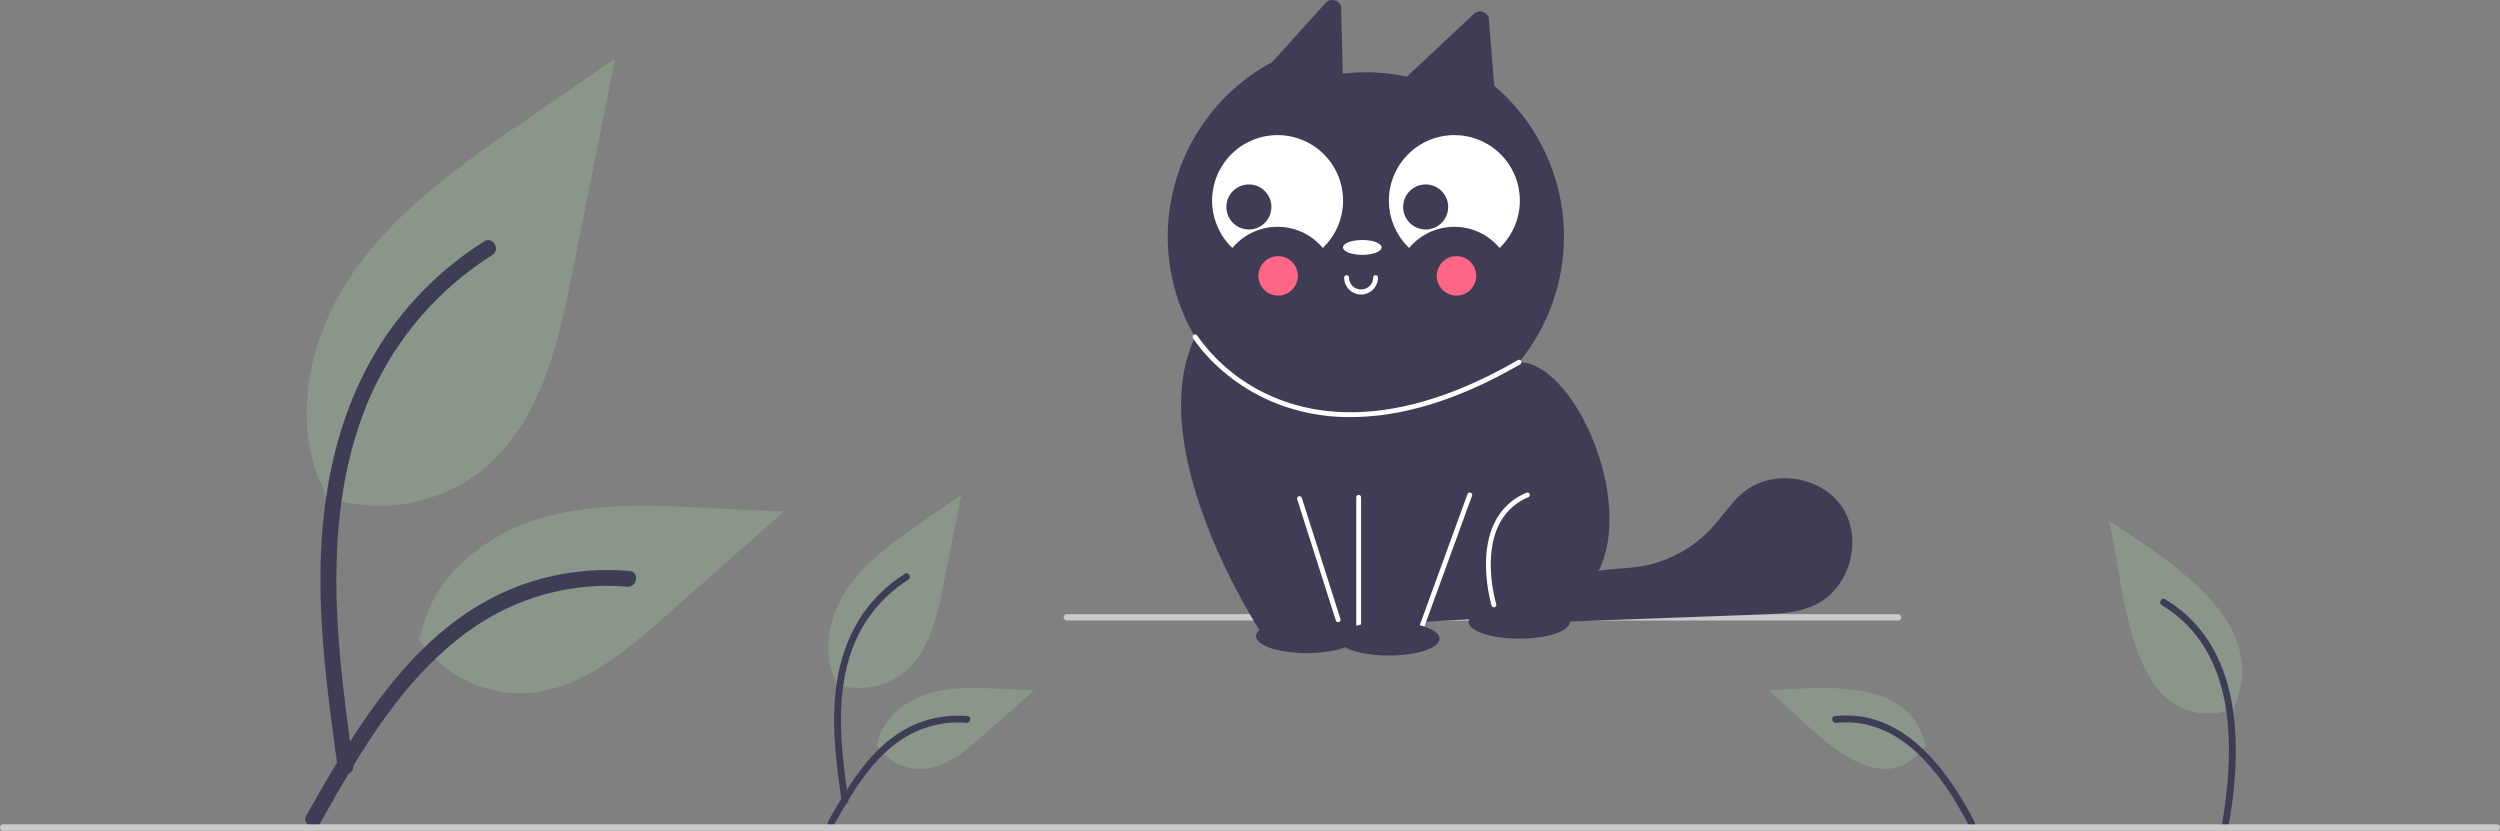 <svg id="a3363411-88d6-4d9c-90ba-a0d76aee6716" data-name="Layer 1" xmlns="http://www.w3.org/2000/svg" width="785" height="260.842" viewBox="0 0 785 260.842"><rect x="0" y="0" width="785" height="260.842" fill="#808080" stroke="none"/><path id="e6d48fe3-12d5-4a4a-b92a-b78b486fac3b" data-name="Path 438" d="M309.287,475.453a52.155,52.155,0,0,0,50.363-8.871c17.64-14.807,23.171-39.192,27.67-61.777L400.63,338l-27.866,19.187c-20.041,13.798-40.532,28.04-54.407,48.026s-19.928,47.271-8.783,68.898" transform="translate(-207.5 -319.579)" fill="#899689"/><path id="a99fcdd9-ae8f-4ca7-ba44-ef69baf9e145" data-name="Path 439" d="M313.59,560.984c-3.507-25.553-7.116-51.436-4.65-77.262,2.185-22.937,9.183-45.336,23.43-63.71a105.983,105.983,0,0,1,27.192-24.641c2.718-1.716,5.221,2.592,2.514,4.301a100.756,100.756,0,0,0-39.856,48.086c-8.677,22.069-10.07,46.127-8.576,69.57.903,14.177,2.823,28.261,4.751,42.329a2.581,2.581,0,0,1-1.74,3.064,2.506,2.506,0,0,1-3.064-1.74Z" transform="translate(-207.5 -319.579)" fill="#3f3d56"/><path id="bbeda2f4-be86-4904-b4b0-963c2a3b729b" data-name="Path 442" d="M338.835,519.982a38.393,38.393,0,0,0,33.452,17.271c16.939-.804,31.054-12.621,43.76-23.844l37.589-33.188-24.877-1.191c-17.89-.857-36.242-1.661-53.282,3.863s-32.755,18.795-35.87,36.433" transform="translate(-207.5 -319.579)" fill="#899689"/><path id="a6e93fc3-3616-4120-bc87-b7b79f9b3178" data-name="Path 443" d="M303.676,575.673c16.886-29.877,36.47-63.082,71.467-73.695a79.749,79.749,0,0,1,30.058-3.104c3.192.276,2.395,5.195-.79,4.921a74.089,74.089,0,0,0-47.97,12.691c-13.526,9.207-24.058,22.007-32.971,35.58-5.46,8.315-10.351,16.982-15.242,25.637C306.665,580.469,302.095,578.471,303.676,575.673Z" transform="translate(-207.5 -319.579)" fill="#3f3d56"/><path id="e252ff7a-4a4a-4da8-9d61-47808c761739" data-name="Path 438" d="M469.911,534.325a22.51,22.51,0,0,0,21.737-3.829c7.613-6.39,10.001-16.915,11.942-26.663L509.335,475,497.308,483.281c-8.65,5.955-17.494,12.102-23.482,20.728s-8.601,20.402-3.791,29.736" transform="translate(-207.5 -319.579)" fill="#899689"/><path id="ef525daa-216d-438f-b057-809f99c83d16" data-name="Path 439" d="M471.768,571.24c-1.514-11.029-3.071-22.2-2.007-33.346.943-9.9,3.964-19.567,10.113-27.497a45.742,45.742,0,0,1,11.736-10.635c1.173-.74,2.253,1.119,1.085,1.856a43.486,43.486,0,0,0-17.202,20.754c-3.745,9.525-4.346,19.908-3.701,30.026.39,6.119,1.218,12.198,2.051,18.269a1.114,1.114,0,0,1-.751,1.322,1.082,1.082,0,0,1-1.322-.751Z" transform="translate(-207.5 -319.579)" fill="#3f3d56"/><path id="f74a7d99-3259-4264-a03b-1567597bdebf" data-name="Path 442" d="M482.664,553.544a16.57,16.57,0,0,0,14.438,7.454c7.311-.347,13.403-5.447,18.887-10.291l16.223-14.324-10.737-.514c-7.721-.37-15.642-.717-22.997,1.667s-14.137,8.112-15.482,15.725" transform="translate(-207.5 -319.579)" fill="#899689"/><path id="a42fcbb9-6e6a-4d65-b4bb-1afcb6d22e9b" data-name="Path 443" d="M467.489,577.58c7.288-12.895,15.74-27.226,30.845-31.807a34.419,34.419,0,0,1,12.973-1.34c1.378.119,1.034,2.242-.341,2.124a31.977,31.977,0,0,0-20.704,5.477c-5.838,3.974-10.383,9.498-14.23,15.356-2.357,3.589-4.467,7.329-6.578,11.065C468.779,579.649,466.807,578.787,467.489,577.58Z" transform="translate(-207.5 -319.579)" fill="#3f3d56"/><path id="bcabba70-d0f3-473d-b335-0d566e9784d7" data-name="Path 438" d="M909.089,542.325c-33.668,9.666-34.067-37.914-39.424-59.325,19.03,12.958,51.116,31.432,39.3,58.746" transform="translate(-207.5 -319.579)" fill="#899689"/><path id="ba478ea8-fb83-4c8b-9ab3-cf7979187684" data-name="Path 439" d="M907.232,579.24c4.423-25.014,4.702-56.695-19.843-71.478-1.172-.741-2.252,1.119-1.084,1.856,23.697,14.333,22.993,44.939,18.852,69.05a1.076,1.076,0,0,0,2.074.571Z" transform="translate(-207.5 -319.579)" fill="#3f3d56"/><path id="fd385cca-8359-4008-938e-478bfe5bb8f2" data-name="Path 442" d="M812.336,553.544c-15.407,20.681-36.862-7.011-49.548-17.161,16.923-.9,43.955-4.388,49.215,16.878" transform="translate(-207.5 -319.579)" fill="#899689"/><path id="b59fa0dc-1c02-46f1-977b-f71e7fc9587c" data-name="Path 443" d="M827.511,577.58c-8.709-16.672-22.617-35.527-43.819-33.146-1.377.118-1.033,2.241.342,2.123,20.139-2.084,33.242,16.028,41.512,31.899C826.221,579.649,828.193,578.787,827.511,577.58Z" transform="translate(-207.5 -319.579)" fill="#3f3d56"/><path d="M991.5,580.421h-783a1,1,0,0,1,0-2h783a1,1,0,0,1,0,2Z" transform="translate(-207.5 -319.579)" fill="#cacaca"/><path d="M803.5,514.421h-261a1,1,0,0,1,0-2h261a1,1,0,0,1,0,2Z" transform="translate(-207.5 -319.579)" fill="#cacaca"/><path d="M676.686,346.509l-1.718-21.392a2.899,2.899,0,0,0-4.744-1.113l-20.95,19.627a61.782,61.782,0,0,0-20.14-.906l-.529-21.087a2.899,2.899,0,0,0-4.723-1.305l-16.904,18.732a62.203,62.203,0,1,0,69.708,7.444Z" transform="translate(-207.5 -319.579)" fill="#3f3d56"/><path d="M684.452,433.319c22.881-.364,51.666,79.932-2.556,80.349-28.057.215-77.727,5.687-77.727,5.687s-38.611-57.947-21.391-93.999Z" transform="translate(-207.5 -319.579)" fill="#3f3d56"/><polyline points="426.623 156.173 426.623 197.775 446.073 197.775 461.505 155.414" fill="#3f3d56"/><path d="M653.573,518.113H634.123a.758.758,0,0,1-.758-.758V475.752a.758.758,0,1,1,1.517,0V516.596h18.161l15.25-41.862a.758.758,0,0,1,1.425.519l-15.432,42.361A.758.758,0,0,1,653.573,518.113Z" transform="translate(-207.5 -319.579)" fill="#fff"/><ellipse cx="477.05" cy="195.226" rx="15.924" ry="5.308" fill="#3f3d56"/><path d="M676.588,510.255a.758.758,0,0,1-.725-.536c-.084-.272-8.139-27.288,10.945-35.424a.758.758,0,1,1,.595,1.395c-17.842,7.606-10.17,33.324-10.09,33.583a.759.759,0,0,1-.502.948A.767.767,0,0,1,676.588,510.255Z" transform="translate(-207.5 -319.579)" fill="#fff"/><path d="M703.601,503.324c-.107-.153-.185-.314-.277-.471q-1.243.046-2.486.092Z" transform="translate(-207.5 -319.579)" fill="#3f3d56"/><path d="M786.236,479.286c-6.209-9.924-21.401-12.681-30.701-5.572-4.197,3.208-7.025,7.845-10.611,11.725A39.306,39.306,0,0,1,722.094,497.521c-6.094.914-12.539.418-18.167,2.927-5.458,2.433-9.575,9.379-6.604,14.405q31.421-1.158,62.841-2.316c6.026-.222,12.267-.497,17.656-3.204C788.281,504.078,792.445,489.21,786.236,479.286Z" transform="translate(-207.5 -319.579)" fill="#3f3d56"/><path d="M631.592,450.541a62.391,62.391,0,0,1-25.046-4.998c-16.525-7.173-24.099-19.278-24.414-19.79a.758.758,0,0,1,1.292-.794,55.775,55.775,0,0,0,23.802,19.226c14.881,6.434,40.293,9.657,76.845-11.522a.758.758,0,1,1,.761,1.312C663.376,446.408,645.66,450.541,631.592,450.541Z" transform="translate(-207.5 -319.579)" fill="#fff"/><path d="M634.881,412.054a5.314,5.314,0,0,1-5.308-5.308.758.758,0,0,1,1.517,0,3.792,3.792,0,0,0,7.583,0,.758.758,0,0,1,1.517,0A5.314,5.314,0,0,1,634.881,412.054Z" transform="translate(-207.5 -319.579)" fill="#fff"/><path d="M627.677,514.933a.759.759,0,0,1-.722-.528l-12.133-38.044a.758.758,0,1,1,1.445-.461l12.133,38.044a.759.759,0,0,1-.723.989Z" transform="translate(-207.5 -319.579)" fill="#fff"/><ellipse cx="436.102" cy="200.534" rx="15.924" ry="5.308" fill="#3f3d56"/><ellipse cx="410.319" cy="199.775" rx="15.924" ry="5.308" fill="#3f3d56"/><ellipse cx="427.76" cy="77.688" rx="6.066" ry="2.333" fill="#fff"/><path d="M594.469,397.438a18.496,18.496,0,0,1,28.391,0,20.558,20.558,0,1,0-29.066-.675Q594.124,397.108,594.469,397.438Z" transform="translate(-207.5 -319.579)" fill="#fff"/><path d="M649.977,397.438a18.496,18.496,0,0,1,28.391,0,20.558,20.558,0,1,0-29.066-.675Q649.631,397.108,649.977,397.438Z" transform="translate(-207.5 -319.579)" fill="#fff"/><circle cx="392.152" cy="64.988" r="7.072" fill="#3f3d56"/><circle cx="447.657" cy="64.988" r="7.072" fill="#3f3d56"/><circle cx="457.334" cy="86.627" r="6.197" fill="#ff6584"/><circle cx="401.334" cy="86.627" r="6.197" fill="#ff6584"/></svg>